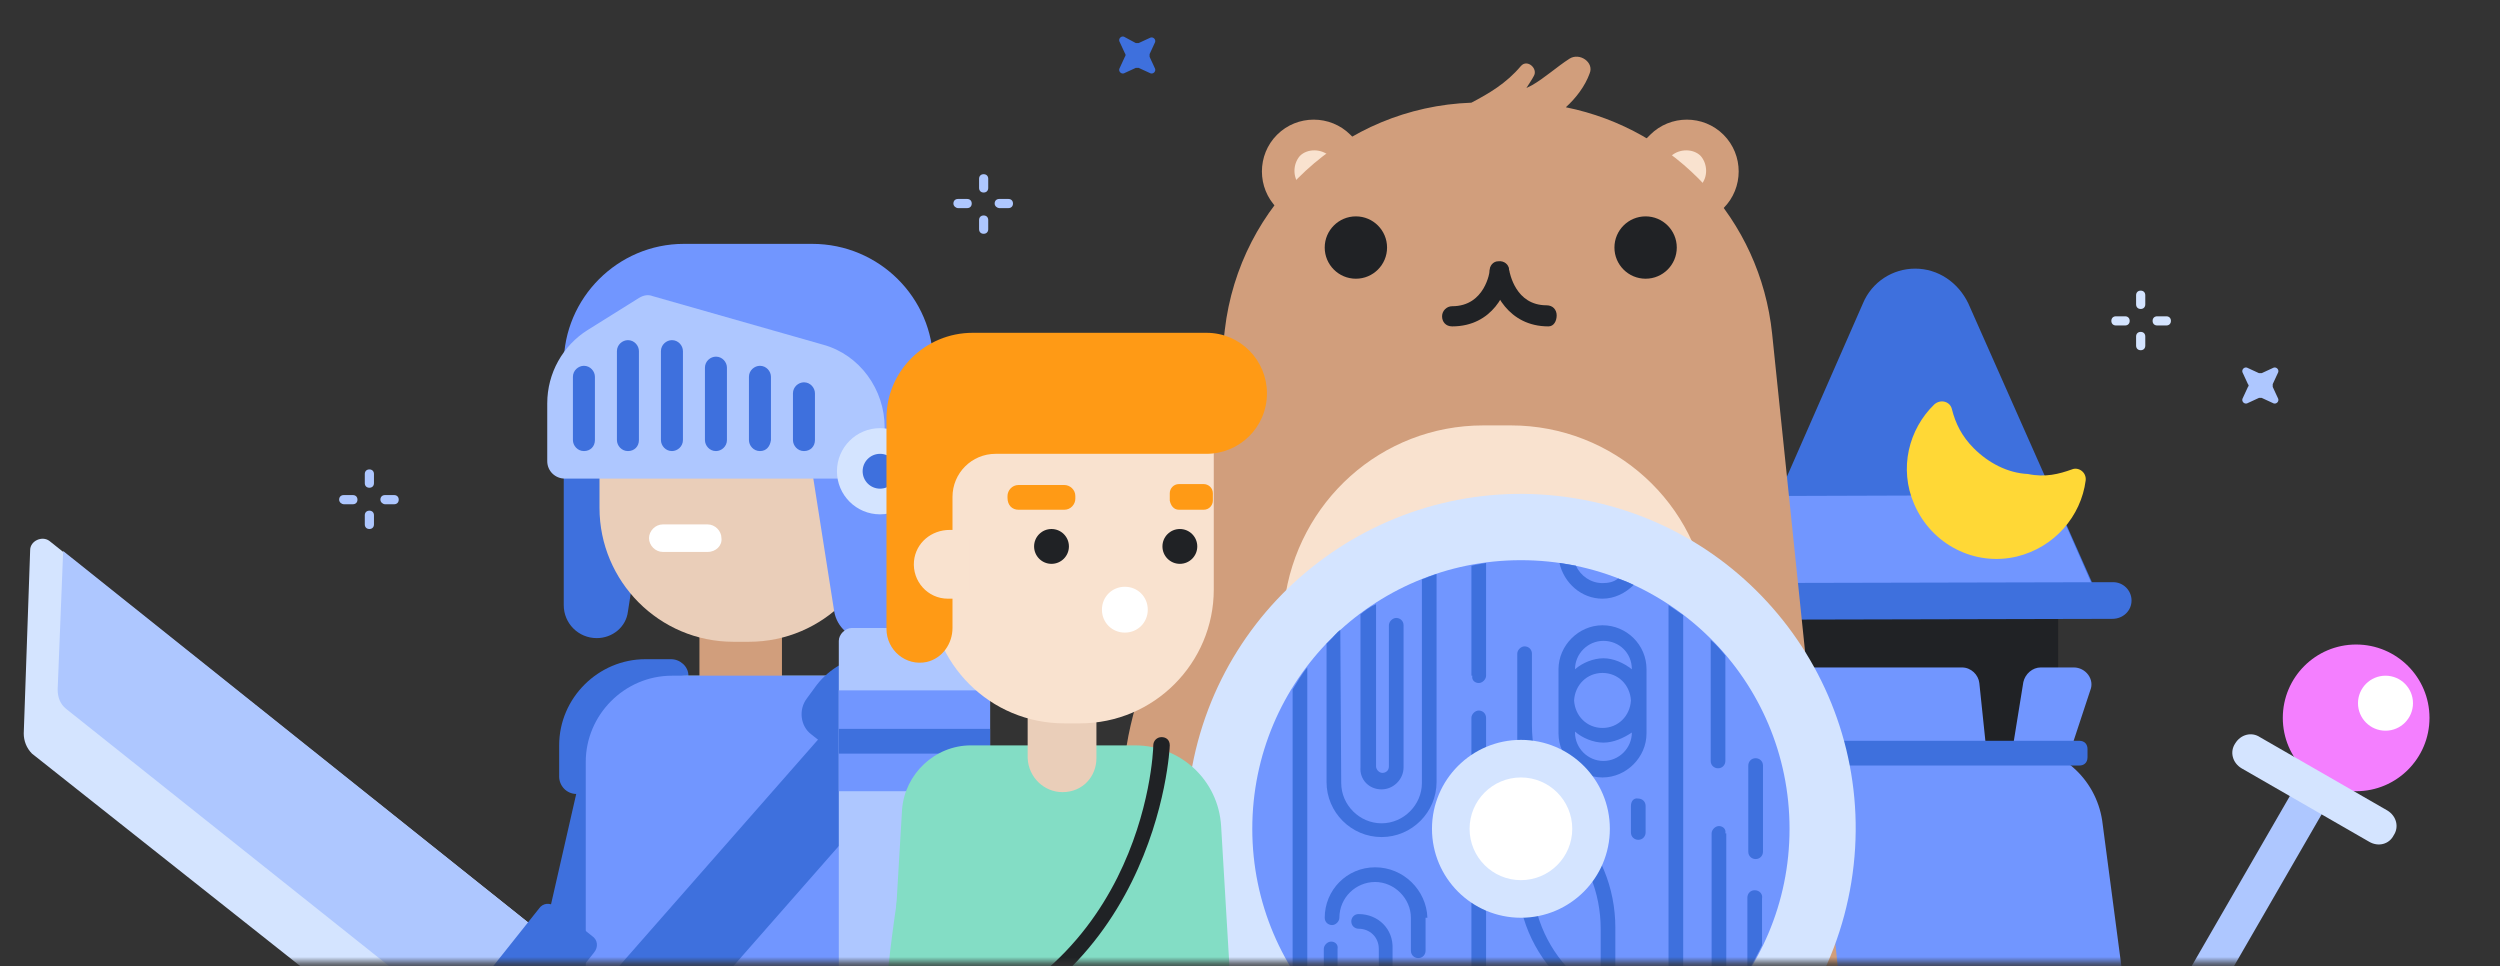 <svg width="401" height="155" viewBox="0 0 401 155" fill="none" xmlns="http://www.w3.org/2000/svg">
<rect x="0" y="0" width="401" height="155" fill="#333333" stroke="none"/>
<mask id="mask0" mask-type="alpha" maskUnits="userSpaceOnUse" x="0" y="0" width="401" height="155">
<rect x="0.867" width="400" height="154.412" fill="white"/>
</mask>
<g mask="url(#mask0)">
<g clip-path="url(#clip0)">
<path d="M88.955 180.588C88.367 180.588 87.925 180.588 87.484 180.441C83.808 179.558 81.455 175.882 82.19 172.205L94.102 120C94.984 116.323 98.661 113.97 102.337 114.705C106.014 115.588 108.367 119.264 107.631 122.941L95.72 175.147C94.984 178.382 92.043 180.588 88.955 180.588Z" fill="#3E70DD"/>
<path d="M107.631 105.735H103.514C96.014 105.735 89.69 111.911 89.69 119.558V124.558C89.69 126.029 90.867 127.352 92.484 127.352H110.425V108.382C110.425 106.911 109.102 105.735 107.631 105.735Z" fill="#3E70DD"/>
<path d="M144.837 174.559H97.925C97.043 174.559 96.602 173.97 96.602 173.235V122.205C96.602 114.705 102.778 108.382 110.426 108.382H132.484C139.984 108.382 146.308 114.558 146.308 122.205V173.088C146.161 173.823 145.426 174.559 144.837 174.559Z" fill="#A2C9D6"/>
<path d="M118.661 116.029C114.837 116.029 112.19 113.529 112.19 110.588V88.529H125.425V110.735C125.131 113.529 122.19 116.029 118.661 116.029Z" fill="#D19E7C"/>
<path d="M95.72 102.353C92.778 102.353 90.425 100 90.425 97.059V58.382H106.896L100.72 98.088C100.425 100.588 98.22 102.353 95.72 102.353Z" fill="#3E70DD"/>
<path d="M120.131 102.941H117.631C105.72 102.941 96.161 93.235 96.161 81.47V63.088C96.161 54.706 103.072 47.941 111.308 47.941H126.455C134.69 47.941 141.602 54.706 141.602 63.088V81.47C141.602 93.235 132.043 102.941 120.131 102.941Z" fill="#EACEB9"/>
<path d="M149.69 58.382V97.206C149.69 100.147 147.337 102.5 144.396 102.5H138.955C136.308 102.5 134.249 100.588 133.808 98.088L129.396 70C128.955 67.353 126.602 65.294 123.955 65.294H90.425V58.382C90.425 47.794 99.102 39.117 109.69 39.117H130.278C141.014 39.117 149.69 47.794 149.69 58.382Z" fill="#7196FF"/>
<path d="M142.043 76.765H90.573C89.102 76.765 87.778 75.588 87.778 73.971V64.706C87.778 59.853 90.278 55.441 94.249 52.941L102.484 47.794C103.22 47.353 103.955 47.206 104.69 47.5L132.043 55.294C137.926 56.912 141.896 62.5 141.896 68.529L142.043 76.765Z" fill="#AEC7FF"/>
<path d="M141.16 82.5C144.977 82.5 148.071 79.405 148.071 75.588C148.071 71.771 144.977 68.676 141.16 68.676C137.342 68.676 134.248 71.771 134.248 75.588C134.248 79.405 137.342 82.5 141.16 82.5Z" fill="#D4E4FF"/>
<path d="M141.161 78.382C142.704 78.382 143.955 77.131 143.955 75.588C143.955 74.045 142.704 72.794 141.161 72.794C139.618 72.794 138.367 74.045 138.367 75.588C138.367 77.131 139.618 78.382 141.161 78.382Z" fill="#3E70DD"/>
<path d="M113.514 88.529H106.308C105.131 88.529 104.102 87.499 104.102 86.323C104.102 85.146 105.131 84.117 106.308 84.117H113.514C114.69 84.117 115.72 85.146 115.72 86.323C115.867 87.499 114.837 88.529 113.514 88.529Z" fill="white"/>
<path d="M93.661 72.353C92.631 72.353 91.896 71.47 91.896 70.588V60.441C91.896 59.411 92.778 58.676 93.661 58.676C94.69 58.676 95.425 59.558 95.425 60.441V70.588C95.425 71.617 94.69 72.353 93.661 72.353Z" fill="#3E70DD"/>
<path d="M100.72 72.353C99.69 72.353 98.955 71.47 98.955 70.588V56.323C98.955 55.294 99.837 54.559 100.72 54.559C101.749 54.559 102.484 55.441 102.484 56.323V70.588C102.484 71.617 101.749 72.353 100.72 72.353Z" fill="#3E70DD"/>
<path d="M107.778 72.353C106.749 72.353 106.014 71.47 106.014 70.588V56.323C106.014 55.294 106.896 54.559 107.778 54.559C108.808 54.559 109.543 55.441 109.543 56.323V70.588C109.543 71.617 108.661 72.353 107.778 72.353Z" fill="#3E70DD"/>
<path d="M114.837 72.353C113.808 72.353 113.073 71.47 113.073 70.588V58.97C113.073 57.941 113.955 57.206 114.837 57.206C115.867 57.206 116.602 58.088 116.602 58.97V70.588C116.602 71.617 115.72 72.353 114.837 72.353Z" fill="#3E70DD"/>
<path d="M121.896 72.353C120.866 72.353 120.13 71.47 120.13 70.588V60.441C120.13 59.411 121.013 58.676 121.896 58.676C122.925 58.676 123.661 59.558 123.661 60.441V70.588C123.514 71.617 122.925 72.353 121.896 72.353Z" fill="#3E70DD"/>
<path d="M128.954 72.353C127.925 72.353 127.19 71.471 127.19 70.588V63.088C127.19 62.059 128.072 61.324 128.954 61.324C129.983 61.324 130.718 62.206 130.718 63.088V70.588C130.718 71.618 129.983 72.353 128.954 72.353Z" fill="#3E70DD"/>
<path d="M147.484 175.293L119.102 191.469C118.072 192.057 116.896 191.91 116.014 191.322L94.984 175.293C94.249 174.705 93.955 173.969 93.955 173.087V122.205C93.955 114.705 100.131 108.382 107.778 108.382H135.278C142.778 108.382 149.102 114.558 149.102 122.205V172.94C148.955 173.969 148.367 174.852 147.484 175.293Z" fill="#7196FF"/>
<path d="M71.602 173.529L89.102 151.471L7.925 86.765C6.749 85.882 4.837 86.765 4.837 88.235L3.808 117.647C3.808 118.823 4.249 120 5.131 120.882L71.602 173.529Z" fill="#D4E4FF"/>
<path d="M9.249 110.588L10.132 88.382L89.102 151.471L77.043 166.618L10.573 113.676C9.69 112.941 9.249 111.912 9.249 110.588Z" fill="#AEC7FF"/>
<path d="M74.102 179.412L95.278 152.794C96.014 151.912 95.867 150.735 94.984 150.147L89.102 145.441C88.22 144.706 87.043 144.853 86.455 145.735L65.278 172.353C64.543 173.235 64.69 174.412 65.573 175L71.455 179.706C72.337 180.294 73.661 180.147 74.102 179.412Z" fill="#3E70DD"/>
<path d="M88.955 184.117C87.337 184.117 85.719 183.529 84.396 182.5C81.455 180 81.161 175.588 83.661 172.794L138.661 110.147C141.161 107.206 145.572 106.911 148.367 109.411C151.308 111.911 151.602 116.323 149.102 119.117L94.102 181.764C92.778 183.529 90.867 184.117 88.955 184.117Z" fill="#3E70DD"/>
<path d="M143.367 128.235L130.131 117.794C128.367 116.47 128.073 113.823 129.396 112.059L131.014 109.853C135.279 104.412 142.926 103.529 148.367 107.794L148.661 108.088C154.102 112.353 154.984 120 150.72 125.441L149.102 127.647C147.779 129.412 145.131 129.706 143.367 128.235Z" fill="#3E70DD"/>
<path d="M330.131 95.734H287.484V132.499H330.131V95.734Z" fill="#202225"/>
<path d="M307.19 43.088C303.661 43.088 300.278 45.147 298.808 48.676L278.808 94.264L335.867 94.117L315.72 48.676C314.102 45.294 310.867 43.088 307.19 43.088Z" fill="#3E70DD"/>
<path d="M285.134 79.558L278.663 94.264L335.722 94.117L329.251 79.411L285.134 79.558Z" fill="#7196FF"/>
<path d="M316.602 71.911C314.69 69.999 313.661 67.941 313.073 65.588C312.778 64.411 311.308 63.97 310.278 64.852C306.161 68.823 304.543 75.146 307.043 80.882C309.837 87.352 316.749 90.882 323.514 89.264C329.543 87.793 333.808 82.793 334.543 77.058C334.69 75.735 333.367 74.852 332.337 75.293C330.278 76.029 328.073 76.617 325.278 76.029C322.043 75.882 318.955 74.264 316.602 71.911Z" fill="#FFD836"/>
<path d="M338.81 99.264L275.867 99.411C274.249 99.411 272.925 98.088 272.925 96.47C272.925 94.852 274.249 93.529 275.867 93.529L338.957 93.382C340.575 93.382 341.899 94.705 341.899 96.323C341.899 97.941 340.575 99.264 338.81 99.264Z" fill="#3E70DD"/>
<path d="M330.279 172.941C319.545 172.941 309.398 169.999 300.722 164.264C297.487 162.205 296.752 157.941 298.81 154.705C300.869 151.47 305.134 150.735 308.369 152.794C319.251 159.999 332.926 161.176 346.896 156.176C350.426 154.999 354.396 156.911 355.72 160.441C356.896 163.97 354.984 167.941 351.455 169.264C344.396 171.617 337.191 172.941 330.279 172.941Z" fill="#7196FF"/>
<path d="M347.778 236.323C349.396 236.323 350.72 234.852 350.573 233.088L337.191 131.617C336.161 124.852 330.426 119.705 323.515 119.705H295.28C288.222 119.705 282.486 124.999 281.604 131.764L269.252 232.941C269.104 234.558 270.281 236.029 272.046 236.029L347.778 236.323Z" fill="#7196FF"/>
<path d="M374.562 126.855L369.468 123.913L323.88 202.872L328.974 205.813L374.562 126.855Z" fill="#AEC7FF"/>
<path d="M377.926 126.911C384.423 126.911 389.69 121.644 389.69 115.146C389.69 108.649 384.423 103.381 377.926 103.381C371.428 103.381 366.161 108.649 366.161 115.146C366.161 121.644 371.428 126.911 377.926 126.911Z" fill="#F47FFF"/>
<path d="M382.633 117.205C385.069 117.205 387.043 115.23 387.043 112.793C387.043 110.357 385.069 108.382 382.633 108.382C380.197 108.382 378.222 110.357 378.222 112.793C378.222 115.23 380.197 117.205 382.633 117.205Z" fill="white"/>
<path d="M379.984 135L359.543 123.234C358.073 122.352 357.632 120.587 358.514 119.264C359.396 117.793 361.161 117.352 362.484 118.234L382.926 129.999C384.396 130.882 384.837 132.647 383.955 133.97C383.22 135.441 381.455 135.882 379.984 135Z" fill="#D4E4FF"/>
<path d="M330.426 176.911C330.72 175.441 331.161 173.823 331.896 172.5C332.926 170.588 333.955 168.676 335.131 166.764C307.631 161.176 302.926 136.029 302.779 134.852C302.19 131.176 298.661 128.529 294.984 129.264C291.308 129.852 288.661 133.382 289.249 137.058C291.308 149.852 302.337 172.794 329.837 179.705C329.837 178.676 330.131 177.794 330.426 176.911Z" fill="#7196FF"/>
<path d="M332.631 107.058H327.337C326.014 107.058 324.837 108.088 324.543 109.411L322.925 119.411H318.514L317.484 109.558C317.337 108.235 316.161 107.058 314.69 107.058H288.808C286.602 107.058 285.425 109.558 286.455 111.323L294.69 124.117L311.014 131.029C310.867 133.235 313.22 135.147 315.425 134.411C317.484 133.676 318.955 132.647 320.131 130.882C320.425 130.294 320.573 129.852 320.573 129.264L330.867 124.117L335.278 110.735C336.014 108.97 334.543 107.058 332.631 107.058Z" fill="#7196FF"/>
<path d="M288.075 118.823H333.514C334.396 118.823 334.837 119.411 334.837 120.147V121.47C334.837 122.352 334.249 122.794 333.514 122.794H288.075C287.193 122.794 286.752 122.205 286.752 121.47V120.147C286.605 119.411 287.34 118.823 288.075 118.823Z" fill="#3E70DD"/>
<path d="M255.279 42.794C258.514 46.029 263.809 46.029 267.045 42.794L276.457 33.382C279.693 30.147 279.693 24.853 276.457 21.617C273.222 18.382 267.927 18.382 264.691 21.617L255.279 31.029C252.043 34.264 252.043 39.411 255.279 42.794Z" fill="#D19E7C"/>
<path d="M258.661 39.117C259.837 40.294 262.043 40.294 263.367 39.117L272.778 29.706C273.955 28.529 273.955 26.323 272.778 25C271.602 23.823 269.396 23.823 268.073 25L258.661 34.411C257.484 35.735 257.484 37.941 258.661 39.117Z" fill="#F9E2CF"/>
<path d="M226.014 42.794C222.779 46.029 217.485 46.029 214.25 42.794L204.838 33.382C201.603 30.147 201.603 24.853 204.838 21.617C208.074 18.382 213.367 18.382 216.603 21.617L226.014 31.029C229.396 34.264 229.396 39.411 226.014 42.794Z" fill="#D19E7C"/>
<path d="M222.631 39.117C221.455 40.294 219.249 40.294 217.925 39.117L208.514 29.706C207.337 28.529 207.337 26.323 208.514 25C209.69 23.823 211.896 23.823 213.22 25L222.631 34.411C223.808 35.735 223.808 37.941 222.631 39.117Z" fill="#F9E2CF"/>
<path d="M300.426 209.559L284.249 53.529C282.337 35.147 268.661 20.735 251.161 17.206C252.778 15.735 254.249 13.823 254.984 11.764C255.72 10 253.367 8.382 251.749 9.412C249.69 10.735 247.778 12.5 245.72 13.676C245.426 13.823 245.131 13.97 244.837 14.117C245.278 13.382 245.72 12.794 246.014 12.206C246.749 11.029 244.984 9.412 243.955 10.588C241.602 13.382 238.808 15 236.014 16.47C215.573 17.206 198.808 32.647 196.455 52.941L178.514 208.823C176.896 222.794 186.161 235.882 200.131 238.97L202.19 239.412C227.484 244.853 253.514 244.706 278.808 239.118C292.484 236.176 301.749 223.529 300.426 209.559Z" fill="#D19E7C"/>
<path d="M263.955 44.706C266.716 44.706 268.955 42.467 268.955 39.706C268.955 36.944 266.716 34.706 263.955 34.706C261.194 34.706 258.955 36.944 258.955 39.706C258.955 42.467 261.194 44.706 263.955 44.706Z" fill="#202225"/>
<path d="M217.484 44.706C220.246 44.706 222.484 42.467 222.484 39.706C222.484 36.944 220.246 34.706 217.484 34.706C214.723 34.706 212.484 36.944 212.484 39.706C212.484 42.467 214.723 44.706 217.484 44.706Z" fill="#202225"/>
<path d="M232.926 52.353C231.896 52.353 231.308 51.618 231.308 50.735C231.308 49.853 232.043 49.118 232.926 49.118C238.22 49.118 238.955 43.529 238.955 43.382C239.102 42.353 239.984 41.912 240.72 42.059C241.749 42.206 242.19 43.088 242.043 43.824C241.896 46.765 239.396 52.353 232.926 52.353Z" fill="#202225"/>
<path d="M248.367 52.353C241.896 52.353 239.396 46.765 238.955 43.677C238.808 42.647 239.543 41.912 240.279 41.912C241.308 41.765 242.043 42.5 242.043 43.236C242.19 43.824 243.073 48.971 248.073 48.971C249.102 48.971 249.69 49.706 249.69 50.589C249.69 51.471 249.249 52.353 248.367 52.353Z" fill="#202225"/>
<path d="M206.014 96.618L192.043 210.588C190.867 221.47 198.073 231.617 208.808 233.823L210.426 234.265C229.984 238.382 250.279 238.235 269.69 233.97C280.279 231.618 287.484 221.765 286.308 211.029L274.102 97.059C272.632 80.735 258.808 68.235 242.337 68.235H237.926C221.602 68.235 208.073 80.441 206.014 96.618Z" fill="#F9E2CF"/>
<path d="M225.426 154.853C224.69 151.176 221.602 148.676 218.808 146.471C213.808 142.647 209.69 138.823 206.896 133.088C199.69 119.118 213.073 85.441 194.249 78.088C193.514 78.823 193.22 79.706 193.073 80.735C189.837 98.971 177.043 114.118 180.867 133.529C184.102 149.853 197.337 161.765 213.955 163.088C214.984 163.235 215.573 162.941 216.161 162.5C221.161 162.941 226.896 161.323 225.426 154.853Z" fill="#D19E7C"/>
<path d="M296.954 141.503C301.703 112.24 281.832 84.669 252.57 79.92C223.308 75.171 195.736 95.043 190.987 124.305C186.238 153.567 206.11 181.139 235.372 185.888C264.634 190.637 292.205 170.765 296.954 141.503Z" fill="#D4E4FF"/>
<path d="M243.955 176.029C267.752 176.029 287.043 156.738 287.043 132.941C287.043 109.144 267.752 89.853 243.955 89.853C220.158 89.853 200.867 109.144 200.867 132.941C200.867 156.738 220.158 176.029 243.955 176.029Z" fill="#7196FF"/>
<path d="M237.19 158.382C237.926 158.382 238.367 157.794 238.367 157.205V115.146C238.367 114.411 237.779 113.97 237.19 113.97C236.602 113.97 236.014 114.558 236.014 115.146V157.205C236.014 157.794 236.455 158.382 237.19 158.382Z" fill="#3E70DD"/>
<path d="M258.22 173.529C258.514 173.382 258.808 173.235 259.102 173.235V172.793C259.102 171.764 258.955 170.735 258.808 169.705C258.955 169.558 259.102 169.264 259.102 168.97V148.823C259.102 142.352 256.602 136.323 252.044 131.764C247.927 127.646 245.722 122.058 245.722 116.323V104.852C245.722 104.117 245.134 103.676 244.546 103.676C243.957 103.676 243.369 104.264 243.369 104.852V116.323V140.293C243.369 146.764 245.869 152.793 250.574 157.352C254.691 161.47 256.897 167.058 256.897 172.793V173.97C257.191 173.97 257.632 173.823 258.22 173.529ZM252.044 155.882C247.927 151.764 245.722 146.176 245.722 140.44V126.911C246.898 129.411 248.515 131.617 250.427 133.529C254.544 137.646 256.749 143.235 256.749 148.97V162.499C255.573 159.999 253.956 157.793 252.044 155.882Z" fill="#3E70DD"/>
<path d="M257.043 96.029C258.955 96.029 260.72 95.146 262.043 93.823C261.161 93.382 260.426 93.088 259.543 92.793C258.808 93.382 257.926 93.529 257.043 93.529C255.132 93.529 253.514 92.352 252.779 90.735C251.896 90.588 251.014 90.441 250.132 90.293C250.867 93.529 253.661 96.029 257.043 96.029Z" fill="#3E70DD"/>
<path d="M214.543 164.411V152.205C214.69 151.47 214.102 151.029 213.514 151.029C212.926 151.029 212.337 151.617 212.337 152.205V162.058C213.073 162.941 213.808 163.676 214.543 164.411Z" fill="#3E70DD"/>
<path d="M219.69 168.529C220.426 168.97 221.014 169.411 221.749 169.852C222.779 168.823 223.367 167.352 223.367 165.882V152.205C223.514 148.97 221.014 146.617 217.926 146.617C217.19 146.617 216.749 147.205 216.749 147.793C216.749 148.529 217.337 148.97 217.926 148.97C219.69 148.97 221.161 150.293 221.161 152.205V165.882C221.014 167.058 220.573 167.94 219.69 168.529Z" fill="#3E70DD"/>
<path d="M228.955 147.205C228.808 142.794 225.131 139.117 220.573 139.117C216.014 139.117 212.484 142.794 212.484 147.205C212.484 147.941 213.073 148.382 213.661 148.382C214.249 148.382 214.837 147.794 214.837 147.205C214.837 143.97 217.484 141.47 220.573 141.47C223.661 141.47 226.308 144.117 226.308 147.205V152.5C226.308 153.235 226.896 153.676 227.484 153.676C228.22 153.676 228.661 153.088 228.661 152.5V147.205H228.955Z" fill="#3E70DD"/>
<path d="M209.69 158.97C209.69 158.97 209.69 158.97 209.69 158.823V107.058C208.808 108.088 208.073 109.411 207.337 110.588V155.293H207.19C207.926 156.617 208.808 157.793 209.69 158.97Z" fill="#3E70DD"/>
<path d="M214.984 101.029C214.396 101.47 214.102 101.911 213.661 102.352C213.367 102.647 213.073 102.941 212.778 103.235V125.441C212.778 130.294 216.749 134.264 221.602 134.264C226.455 134.264 230.425 130.294 230.425 125.441V92.058C229.543 92.353 228.808 92.647 228.073 92.941V125.588C228.073 129.117 225.131 132.058 221.602 132.058C218.073 132.058 215.131 129.117 215.131 125.588L214.984 101.029C215.131 100.882 215.131 100.882 214.984 101.029Z" fill="#3E70DD"/>
<path d="M218.22 98.529V123.088C218.073 124.999 219.543 126.617 221.602 126.617C223.514 126.617 225.131 124.999 225.131 123.088V100.293C225.131 99.558 224.543 99.117 223.955 99.117C223.367 99.117 222.779 99.705 222.779 100.293V122.941C222.779 123.676 222.19 123.97 221.749 123.97C221.161 123.97 220.72 123.382 220.72 122.941V96.911C219.69 97.352 218.955 97.941 218.22 98.529Z" fill="#3E70DD"/>
<path d="M236.161 108.382C236.014 109.117 236.602 109.558 237.19 109.558C237.779 109.558 238.367 108.97 238.367 108.382V90.293C237.484 90.441 236.749 90.588 236.014 90.735V108.382H236.161Z" fill="#3E70DD"/>
<path d="M269.984 98.676C269.102 98.088 268.514 97.646 267.631 97.058V168.97C268.367 168.382 269.249 167.94 269.984 167.352V98.676Z" fill="#3E70DD"/>
<path d="M264.102 112.793C264.102 112.646 264.102 112.646 264.102 112.499C264.102 112.351 264.102 112.351 264.102 112.204V107.352C264.102 103.381 260.867 100.293 257.043 100.293C253.22 100.293 249.984 103.528 249.984 107.352V112.204C249.984 112.351 249.984 112.351 249.984 112.499C249.984 112.646 249.984 112.646 249.984 112.793V117.645C249.984 121.469 253.22 124.704 257.043 124.704C260.867 124.704 264.102 121.469 264.102 117.645V112.793ZM257.19 122.057C254.69 122.057 252.631 119.998 252.631 117.498V117.351C253.808 118.381 255.573 119.116 257.19 119.116C258.808 119.116 260.426 118.381 261.749 117.498C261.749 119.998 259.69 122.057 257.19 122.057ZM252.484 112.351C252.631 109.852 254.543 107.94 257.043 107.94C259.543 107.94 261.455 109.852 261.602 112.351C261.455 114.851 259.543 116.763 257.043 116.763C254.543 116.763 252.631 114.851 252.484 112.351ZM257.19 105.587C255.573 105.587 253.808 106.322 252.631 107.352C252.631 104.852 254.69 102.793 257.19 102.793C259.69 102.793 261.749 104.705 261.749 107.352C260.426 106.322 258.808 105.587 257.19 105.587Z" fill="#3E70DD"/>
<path d="M276.749 133.676C276.896 132.941 276.308 132.5 275.72 132.5C275.131 132.5 274.543 133.088 274.543 133.676V163.529C275.278 162.794 275.867 162.205 276.455 161.47C276.602 161.323 276.749 161.176 276.896 161.029V133.676H276.749Z" fill="#3E70DD"/>
<path d="M275.573 123.235C276.308 123.235 276.749 122.646 276.749 122.058V105.146C276.014 104.264 275.279 103.382 274.396 102.646V122.058C274.396 122.794 274.984 123.235 275.573 123.235Z" fill="#3E70DD"/>
<path d="M282.781 122.793C282.781 122.058 282.192 121.617 281.603 121.617C280.867 121.617 280.425 122.205 280.425 122.793V136.617C280.425 137.352 281.014 137.793 281.603 137.793C282.339 137.793 282.781 137.205 282.781 136.617V122.793Z" fill="#3E70DD"/>
<path d="M281.455 142.793C280.72 142.793 280.279 143.382 280.279 143.97V155.882C281.161 154.558 281.896 153.088 282.632 151.617V144.117C282.779 143.382 282.19 142.793 281.455 142.793Z" fill="#3E70DD"/>
<path d="M261.602 129.264V133.529C261.602 134.264 262.19 134.705 262.779 134.705C263.514 134.705 263.955 134.117 263.955 133.529V129.264C263.955 128.529 263.367 128.088 262.779 128.088C262.043 127.941 261.602 128.529 261.602 129.264Z" fill="#3E70DD"/>
<path d="M243.955 147.206C251.833 147.206 258.22 140.819 258.22 132.941C258.22 125.062 251.833 118.676 243.955 118.676C236.077 118.676 229.69 125.062 229.69 132.941C229.69 140.819 236.077 147.206 243.955 147.206Z" fill="#D4E4FF"/>
<path d="M243.956 141.176C248.504 141.176 252.19 137.489 252.19 132.941C252.19 128.392 248.504 124.705 243.956 124.705C239.409 124.705 235.722 128.392 235.722 132.941C235.722 137.489 239.409 141.176 243.956 141.176Z" fill="white"/>
<path d="M136.603 193.529H156.749C157.778 193.529 158.808 192.5 158.808 191.47V102.793C158.808 101.764 157.778 100.734 156.749 100.734H136.603C135.574 100.734 134.544 101.764 134.544 102.793V191.47C134.544 192.5 135.427 193.529 136.603 193.529Z" fill="#AEC7FF"/>
<path d="M158.808 110.735H134.544V126.912H158.808V110.735Z" fill="#7196FF"/>
<path d="M158.808 116.911H134.544V120.882H158.808V116.911Z" fill="#3E70DD"/>
<path d="M141.308 187.059H199.102L195.867 132.5C195.425 125.147 189.396 119.559 182.043 119.559H155.72C149.984 119.559 145.131 124.117 144.69 129.853L141.308 187.059Z" fill="#83DDC5"/>
<path d="M170.426 127.059C173.661 127.059 175.867 124.559 175.867 121.617V105C175.867 101.912 173.367 99.559 170.426 99.559H170.278C167.19 99.559 164.837 102.059 164.837 105V121.617C164.984 124.706 167.484 127.059 170.426 127.059Z" fill="#EACEB9"/>
<path d="M170.72 116.029H173.22C185.131 116.029 194.69 106.323 194.69 94.559V70.588C194.69 65.147 190.425 60.882 184.984 60.882H158.808C153.514 60.882 149.102 65.147 149.102 70.588V94.559C149.249 106.47 158.808 116.029 170.72 116.029Z" fill="#F9E2CF"/>
<path d="M180.427 101.47C182.486 101.47 184.103 99.853 184.103 97.794C184.103 95.735 182.486 94.117 180.427 94.117C178.368 94.117 176.75 95.735 176.75 97.794C176.75 99.853 178.368 101.47 180.427 101.47Z" fill="white"/>
<path d="M189.249 90.441C190.792 90.441 192.043 89.19 192.043 87.647C192.043 86.103 190.792 84.853 189.249 84.853C187.706 84.853 186.455 86.103 186.455 87.647C186.455 89.19 187.706 90.441 189.249 90.441Z" fill="#202225"/>
<path d="M156.015 53.382H193.514C198.955 53.382 203.22 57.794 203.22 63.088C203.22 68.529 198.808 72.794 193.514 72.794H159.691C155.868 72.794 152.78 75.882 152.78 79.706V100.735C152.78 103.235 151.162 105.588 148.662 106.176C145.28 106.911 142.191 104.264 142.191 100.882V67.058C142.191 59.559 148.368 53.382 156.015 53.382Z" fill="#FF9A15"/>
<path d="M168.661 90.441C170.204 90.441 171.455 89.19 171.455 87.647C171.455 86.103 170.204 84.853 168.661 84.853C167.118 84.853 165.868 86.103 165.868 87.647C165.868 89.19 167.118 90.441 168.661 90.441Z" fill="#202225"/>
<path d="M154.25 84.999H152.338C149.397 84.999 146.897 87.058 146.603 89.999C146.309 93.235 148.809 96.029 152.044 96.029H154.25C155.133 96.029 155.574 95.44 155.574 94.705V86.47C155.721 85.588 155.133 84.999 154.25 84.999Z" fill="#F9E2CF"/>
<path d="M163.368 81.764H170.72C171.749 81.764 172.484 80.882 172.484 80V79.558C172.484 78.529 171.602 77.794 170.72 77.794H163.368C162.338 77.794 161.603 78.676 161.603 79.558V79.853C161.603 81.029 162.338 81.764 163.368 81.764Z" fill="#FF9A15"/>
<path d="M189.102 81.764H193.073C193.955 81.764 194.543 81.029 194.543 80.294V79.117C194.543 78.235 193.808 77.647 193.073 77.647H189.102C188.22 77.647 187.631 78.382 187.631 79.117V80.294C187.778 81.029 188.22 81.764 189.102 81.764Z" fill="#FF9A15"/>
<path d="M144.249 169.41C144.396 169.41 144.396 169.41 144.543 169.41C185.721 160.881 187.633 119.999 187.633 119.558C187.633 118.676 187.044 118.234 186.309 118.234C185.574 118.234 184.985 118.823 184.985 119.558C184.985 121.176 183.221 158.822 144.102 166.763C143.367 166.91 142.925 167.646 143.072 168.381C142.925 168.969 143.514 169.41 144.249 169.41Z" fill="#202225"/>
<path d="M150.426 209.706C151.014 209.706 151.455 209.706 151.897 209.559C155.573 208.676 157.926 205 157.19 201.323C150.72 173.088 160.278 131.176 160.425 130.882C161.308 127.206 158.955 123.382 155.132 122.647C151.455 121.765 147.632 124.117 146.897 127.941C146.456 130 136.603 173.382 143.662 204.559C144.544 207.5 147.191 209.706 150.426 209.706Z" fill="#83DDC5"/>
<path d="M360.572 62.059L359.689 63.97C359.542 64.411 359.983 64.853 360.425 64.706L362.337 63.823C362.484 63.823 362.631 63.823 362.779 63.823L364.691 64.706C365.133 64.853 365.574 64.411 365.427 63.97L364.544 62.059C364.544 61.911 364.544 61.764 364.544 61.617L365.427 59.706C365.574 59.264 365.133 58.823 364.691 58.97L362.779 59.853C362.631 59.853 362.484 59.853 362.337 59.853L360.425 58.97C359.983 58.823 359.542 59.264 359.689 59.706L360.572 61.617C360.719 61.764 360.719 61.911 360.572 62.059Z" fill="#AEC7FF"/>
<path d="M180.427 9.117L179.544 11.029C179.397 11.47 179.838 11.912 180.28 11.764L182.191 10.882C182.338 10.882 182.485 10.882 182.632 10.882L184.543 11.764C184.984 11.912 185.426 11.47 185.278 11.029L184.396 9.117C184.396 8.97 184.396 8.823 184.396 8.676L185.278 6.764C185.426 6.323 184.984 5.882 184.543 6.029L182.632 6.912C182.485 6.912 182.338 6.912 182.191 6.912L180.28 5.882C179.838 5.735 179.397 6.176 179.544 6.617L180.427 8.529C180.574 8.676 180.574 8.97 180.427 9.117Z" fill="#3E70DD"/>
<path d="M59.249 78.235C58.807 78.235 58.513 77.941 58.513 77.5V76.029C58.513 75.588 58.807 75.294 59.249 75.294C59.69 75.294 59.984 75.588 59.984 76.029V77.5C59.984 77.941 59.69 78.235 59.249 78.235Z" fill="#AEC7FF"/>
<path d="M59.249 84.852C58.807 84.852 58.513 84.558 58.513 84.117V82.646C58.513 82.205 58.807 81.911 59.249 81.911C59.69 81.911 59.984 82.205 59.984 82.646V84.117C59.984 84.558 59.69 84.852 59.249 84.852Z" fill="#AEC7FF"/>
<path d="M61.014 80.147C61.014 79.706 61.308 79.411 61.749 79.411H63.22C63.661 79.411 63.955 79.706 63.955 80.147C63.955 80.588 63.661 80.882 63.22 80.882H61.749C61.455 80.882 61.014 80.588 61.014 80.147Z" fill="#AEC7FF"/>
<path d="M54.396 80.147C54.396 79.706 54.69 79.411 55.131 79.411H56.602C57.043 79.411 57.337 79.706 57.337 80.147C57.337 80.588 57.043 80.882 56.602 80.882H55.131C54.837 80.882 54.396 80.588 54.396 80.147Z" fill="#AEC7FF"/>
<path d="M343.367 49.559C342.925 49.559 342.63 49.264 342.63 48.823V47.353C342.63 46.911 342.925 46.617 343.367 46.617C343.808 46.617 344.103 46.911 344.103 47.353V48.823C344.103 49.264 343.808 49.559 343.367 49.559Z" fill="#D4E4FF"/>
<path d="M343.367 56.176C342.925 56.176 342.63 55.882 342.63 55.441V53.97C342.63 53.529 342.925 53.235 343.367 53.235C343.808 53.235 344.103 53.529 344.103 53.97V55.441C344.103 55.882 343.808 56.176 343.367 56.176Z" fill="#D4E4FF"/>
<path d="M345.277 51.47C345.277 51.029 345.571 50.735 346.012 50.735H347.483C347.924 50.735 348.218 51.029 348.218 51.47C348.218 51.912 347.924 52.206 347.483 52.206H346.012C345.571 52.206 345.277 51.912 345.277 51.47Z" fill="#D4E4FF"/>
<path d="M338.659 51.47C338.659 51.029 338.954 50.735 339.395 50.735H340.865C341.306 50.735 341.601 51.029 341.601 51.47C341.601 51.912 341.306 52.206 340.865 52.206H339.395C338.954 52.206 338.659 51.912 338.659 51.47Z" fill="#D4E4FF"/>
<path d="M157.778 30.882C157.337 30.882 157.043 30.588 157.043 30.147V28.676C157.043 28.235 157.337 27.941 157.778 27.941C158.219 27.941 158.512 28.235 158.512 28.676V30.147C158.512 30.588 158.219 30.882 157.778 30.882Z" fill="#AEC7FF"/>
<path d="M157.778 37.5C157.337 37.5 157.043 37.206 157.043 36.764V35.294C157.043 34.853 157.337 34.559 157.778 34.559C158.219 34.559 158.512 34.853 158.512 35.294V36.764C158.512 37.206 158.219 37.5 157.778 37.5Z" fill="#AEC7FF"/>
<path d="M159.542 32.647C159.542 32.206 159.836 31.912 160.277 31.912H161.749C162.19 31.912 162.484 32.206 162.484 32.647C162.484 33.088 162.19 33.382 161.749 33.382H160.277C159.983 33.382 159.542 33.088 159.542 32.647Z" fill="#AEC7FF"/>
<path d="M152.926 32.647C152.926 32.206 153.22 31.912 153.661 31.912H155.131C155.573 31.912 155.867 32.206 155.867 32.647C155.867 33.088 155.573 33.382 155.131 33.382H153.661C153.367 33.382 152.926 33.088 152.926 32.647Z" fill="#AEC7FF"/>
</g>
</g>
<defs>
<clipPath id="clip0">
<rect x="3.808" y="5.882" width="385.882" height="237.5" fill="white"/>
</clipPath>
</defs>
</svg>

